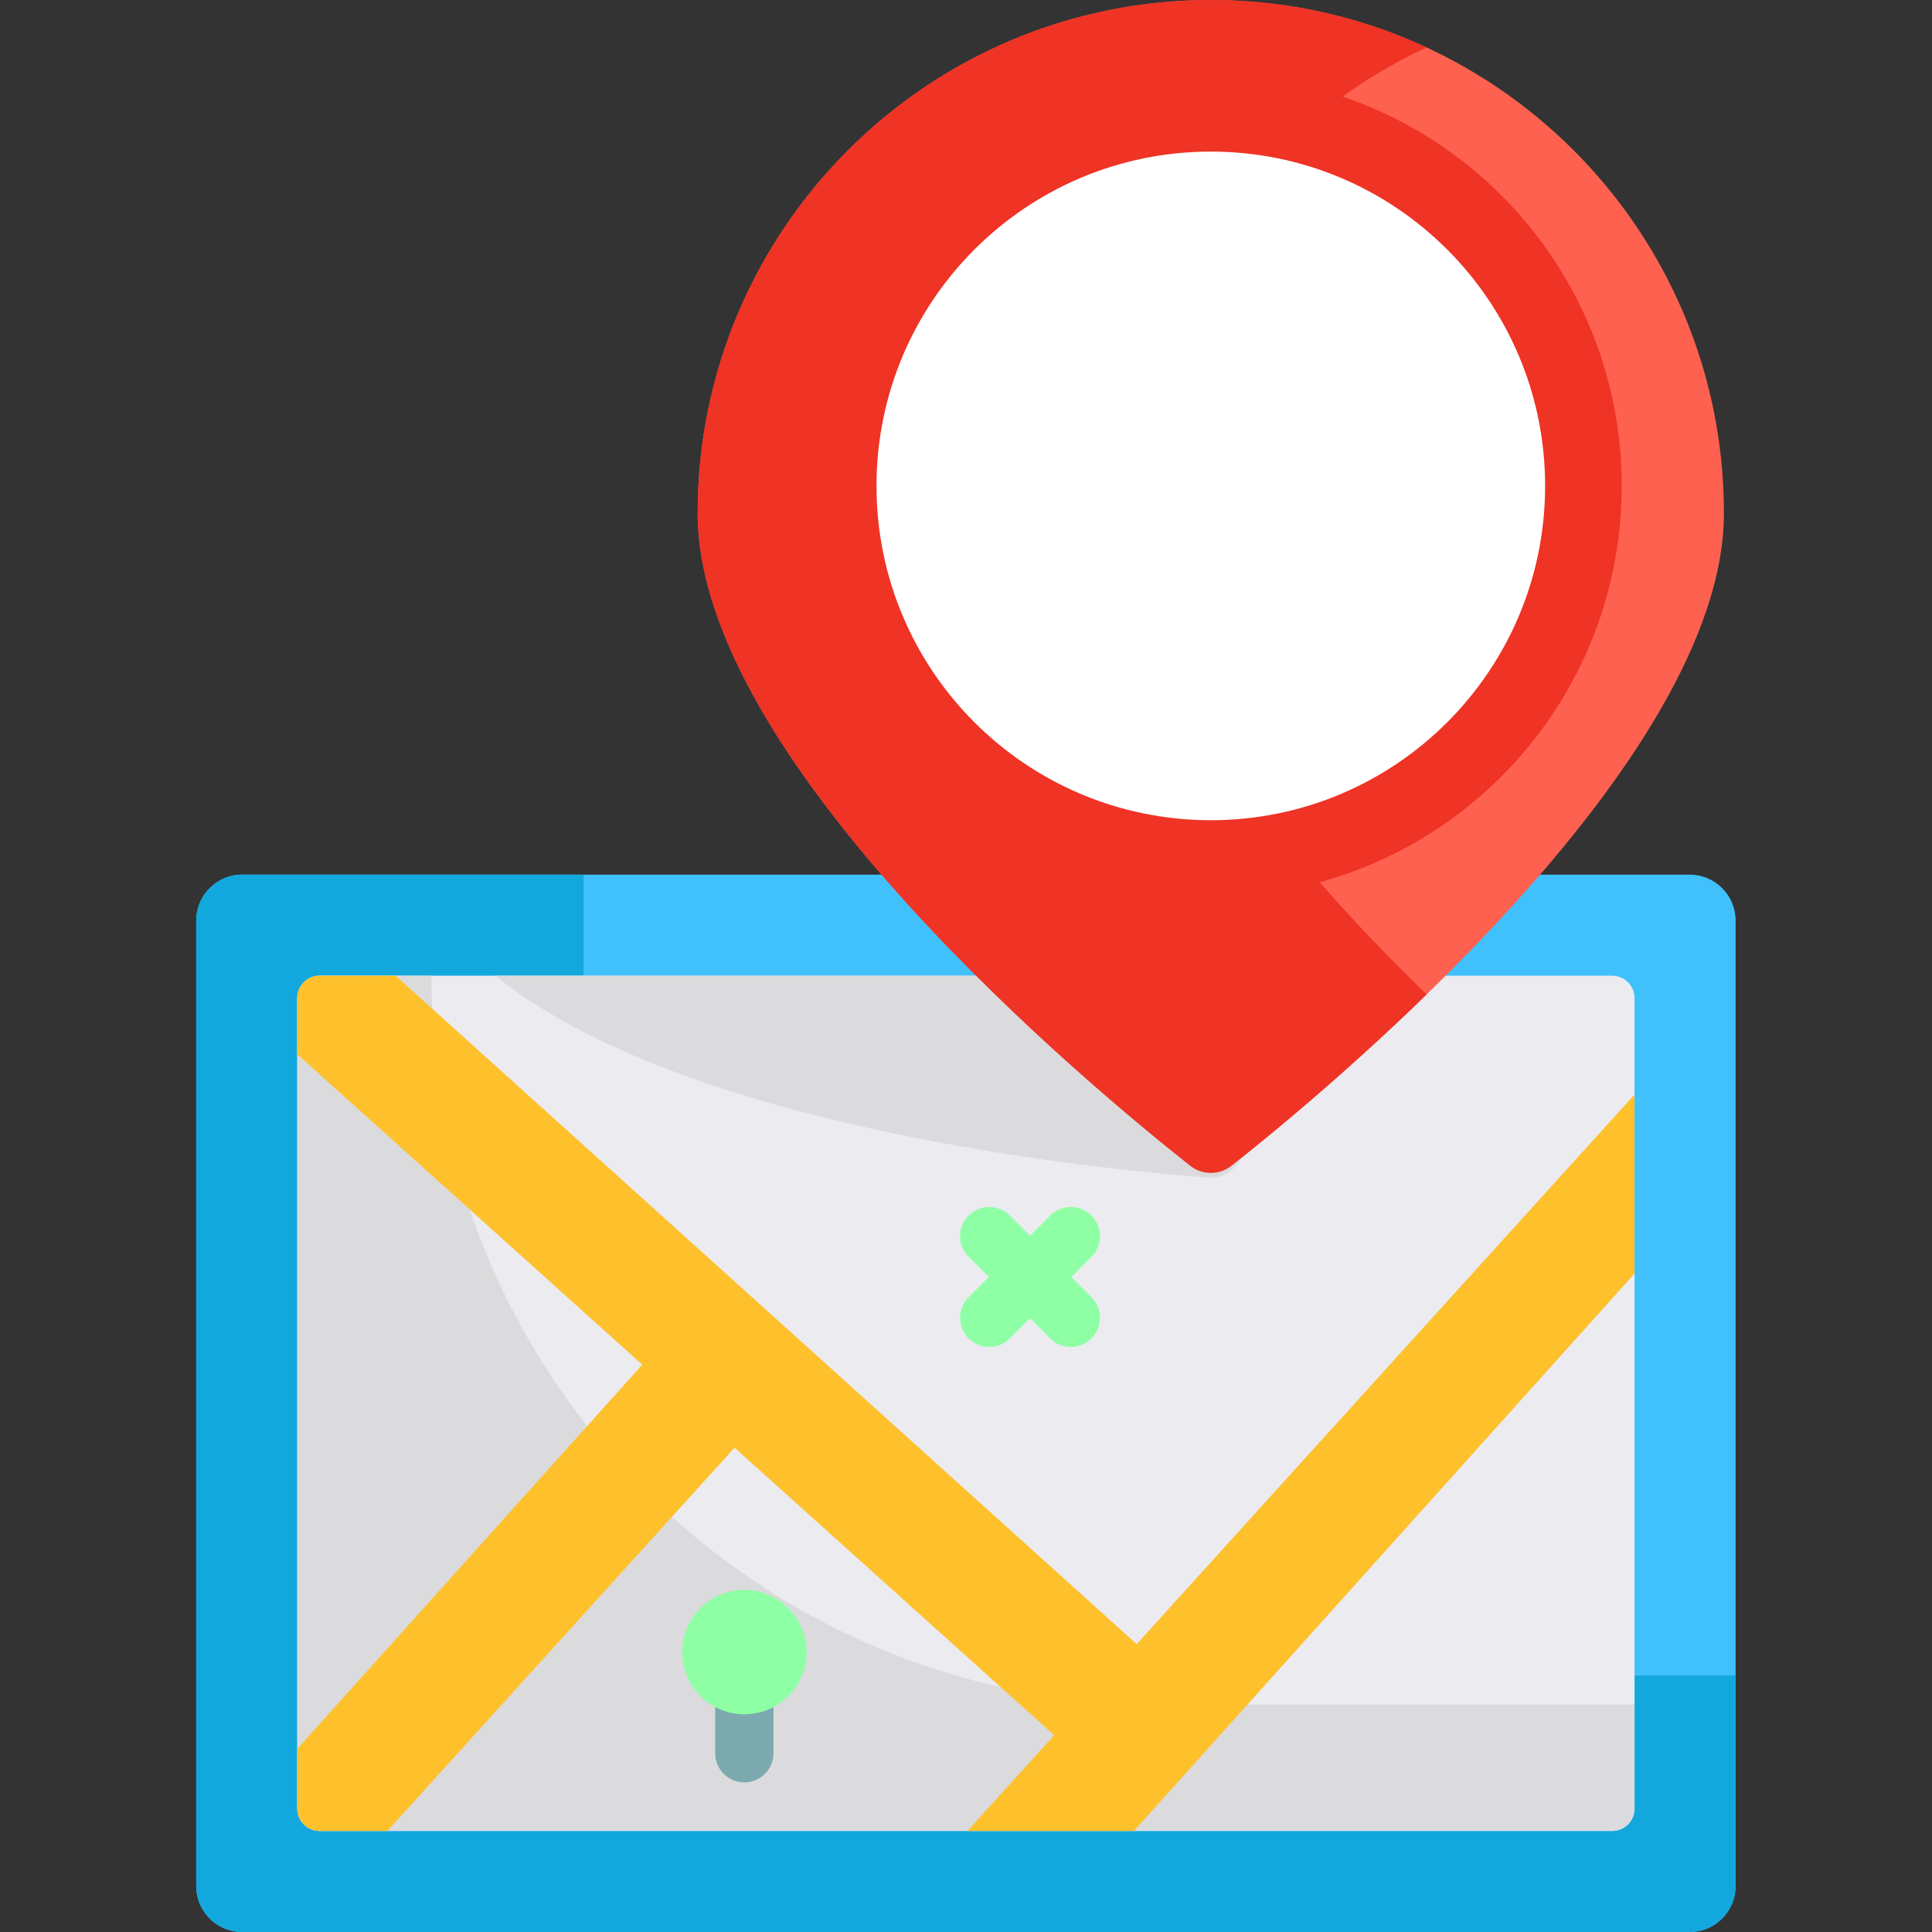 <svg height="512pt" viewBox="-52 0 512 512" width="512pt" xmlns="http://www.w3.org/2000/svg"><rect x="-52" y="0" width="512" height="512" fill="#333333" stroke="none"/><path d="m407.953 243.957v255.875c0 6.719-5.449 12.168-12.168 12.168h-383.617c-6.719 0-12.168-5.449-12.168-12.168v-255.875c0-6.715 5.449-12.168 12.168-12.168h383.617c6.719 0 12.168 5.453 12.168 12.168zm0 0" fill="#41c1fc"/><path d="m114.824 444.008c-6.719 0-12.168-5.449-12.168-12.168v-200.051h-90.488c-6.719 0-12.168 5.453-12.168 12.168v255.875c0 6.719 5.449 12.168 12.168 12.168h383.617c6.719 0 12.168-5.449 12.168-12.168v-55.824zm0 0" fill="#12a8dd"/><path d="m381.168 264.5v214.793c0 3.273-2.648 5.922-5.926 5.922h-342.535c-3.273 0-5.922-2.648-5.922-5.922v-214.793c0-3.277 2.648-5.926 5.922-5.926h342.535c3.277 0 5.926 2.648 5.926 5.926zm0 0" fill="#ebebf0"/><path d="m255.484 451.734c-106.68 0-193.16-86.48-193.16-193.16h-29.617c-3.27 0-5.922 2.652-5.922 5.926v214.793c0 3.27 2.652 5.922 5.922 5.922h342.535c3.273 0 5.926-2.652 5.926-5.922v-27.559zm0 0" fill="#dbdbdd"/><path d="m268.879 0c75.098 0 135.98 60.883 135.98 135.984 0 66.039-105.145 152.945-130.52 172.957-3.207 2.531-7.719 2.531-10.926 0-25.375-20.012-130.52-106.918-130.52-172.957 0-75.102 60.883-135.984 135.984-135.984zm0 0" fill="#fe6150"/><path d="m277.215 305.953c2.848-8.875 8.082-26.082 13.211-47.379h-211.133c50.258 40.609 160.277 51.34 188.863 53.484 4.07.305 7.812-2.215 9.059-6.105zm0 0" fill="#dbdbdd"/><path d="m377.773 128.773c0 60.141-48.754 108.895-108.895 108.895s-108.895-48.754-108.895-108.895c0-60.141 48.754-108.895 108.895-108.895s108.895 48.754 108.895 108.895zm0 0" fill="#ef3325"/><path d="m247.242 135.984c0-54.676 32.277-101.809 78.809-123.406-17.379-8.066-36.75-12.578-57.172-12.578-75.102 0-135.984 60.883-135.984 135.984 0 66.039 105.145 152.945 130.52 172.957 3.207 2.531 7.719 2.531 10.926 0 9.41-7.422 29.793-24.047 51.711-45.391-37.188-36.215-78.809-86.02-78.809-127.566zm0 0" fill="#ef3325"/><path d="m357.473 128.773c0 48.93-39.664 88.594-88.594 88.594-48.93 0-88.598-39.664-88.598-88.594 0-48.93 39.668-88.598 88.598-88.598 48.93 0 88.594 39.668 88.594 88.598zm0 0" fill="#fff"/><path d="m381.168 290.066v47.441l-132.648 147.707h-44.133l22.973-25.363-84.699-76.191-91.996 101.555h-17.957c-3.273 0-5.922-2.648-5.922-5.922v-15.836l91.418-101.801-91.418-82.25v-14.906c0-3.277 2.648-5.926 5.922-5.926h20.141l196.383 177.141zm0 0" fill="#fec12c"/><path d="m231.898 338.414 5.355-5.352c3.016-3.02 3.016-7.91 0-10.93-3.016-3.016-7.91-3.016-10.926 0l-5.355 5.355-5.352-5.355c-3.02-3.016-7.91-3.016-10.926 0-3.02 3.02-3.02 7.91 0 10.93l5.352 5.352-5.352 5.355c-3.02 3.016-3.02 7.91 0 10.926 1.508 1.508 3.484 2.262 5.461 2.262s3.957-.754 5.465-2.262l5.352-5.355 5.355 5.355c1.508 1.508 3.484 2.262 5.461 2.262 1.98 0 3.957-.754 5.465-2.262 3.016-3.02 3.016-7.91 0-10.926zm0 0" fill="#8effa4"/><path d="m145.254 472.34c-4.266 0-7.727-3.461-7.727-7.727v-21c0-4.27 3.461-7.727 7.727-7.727 4.27 0 7.727 3.457 7.727 7.727v21c0 4.266-3.457 7.727-7.727 7.727zm0 0" fill="#7ba9ad"/><path d="m161.738 437.828c0 9.102-7.379 16.48-16.484 16.48-9.102 0-16.48-7.379-16.48-16.48 0-9.105 7.379-16.484 16.48-16.484 9.105 0 16.484 7.379 16.484 16.484zm0 0" fill="#8effa4"/></svg>